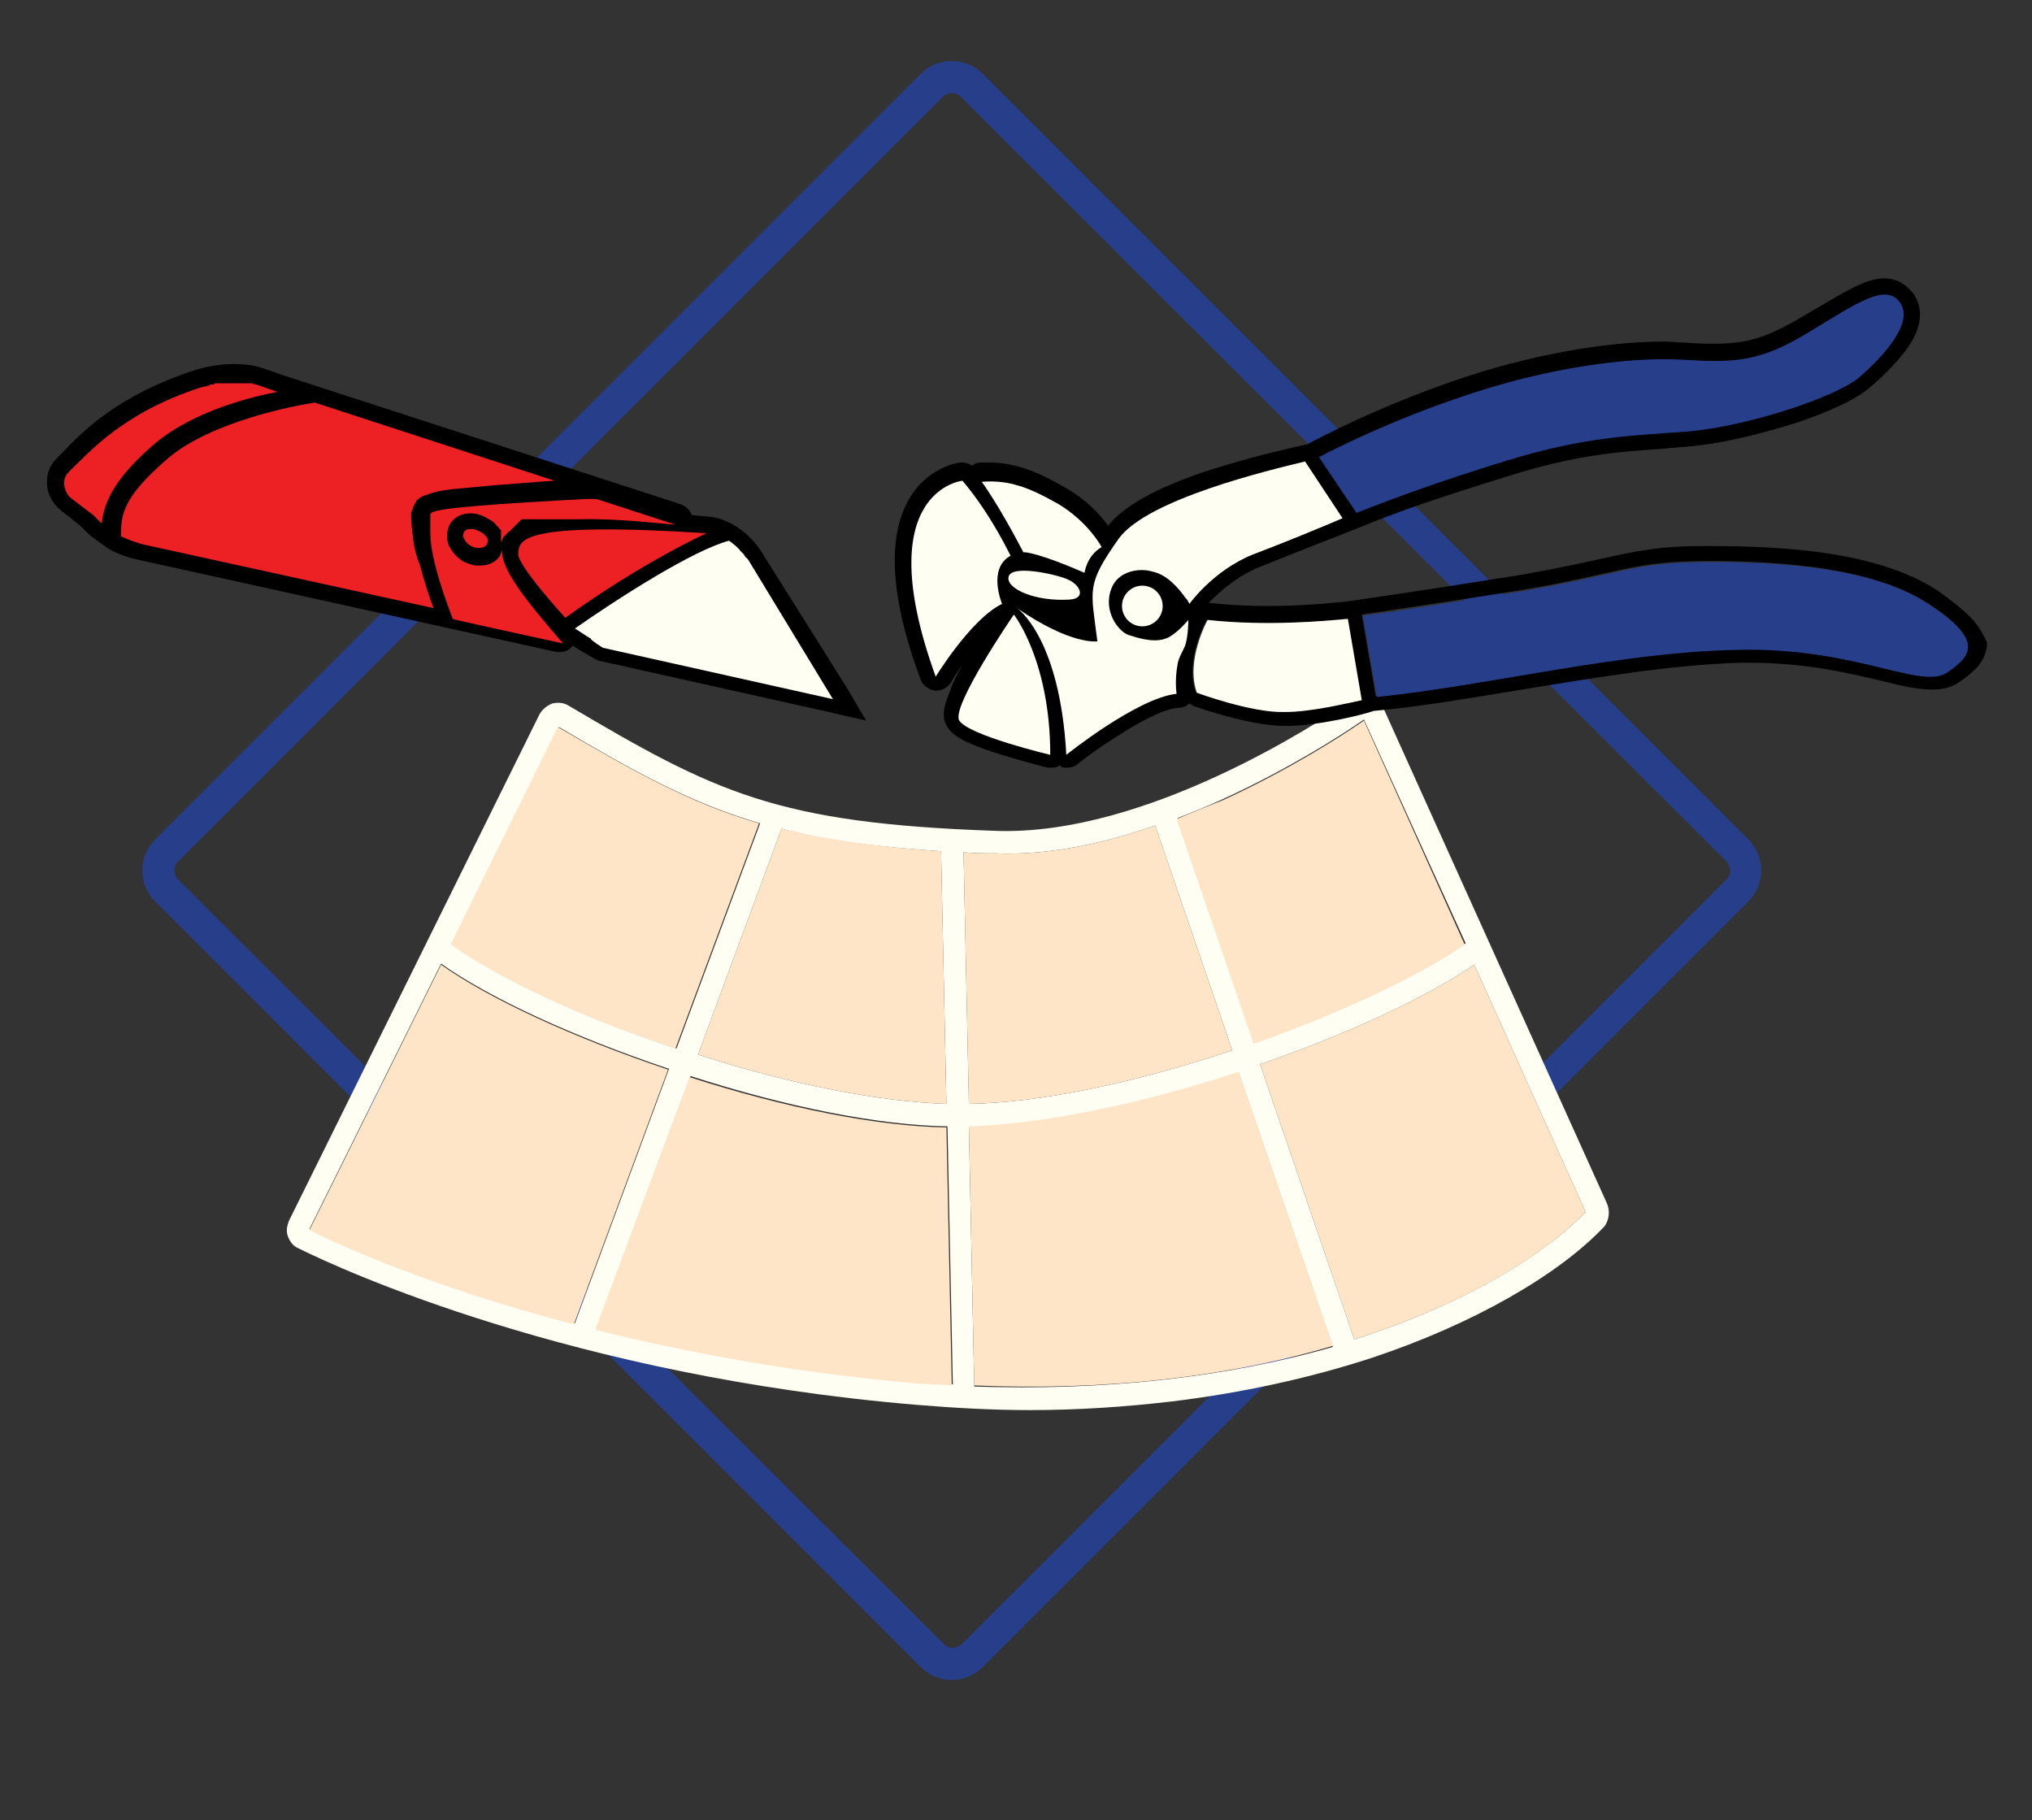 <svg version="1" id="Layer_1" xmlns="http://www.w3.org/2000/svg" xmlns:xlink="http://www.w3.org/1999/xlink" x="0px" y="0px" style="enable-background:new 0 0 1898 2161;" xml:space="preserve" viewBox="0 0 1898 1700">
<rect x="0" y="0" width="1898" height="1700" fill="#333333" stroke="none"/>
<style type="text/css">
	.st0{fill:#273F8A; }
	.st1{fill:#FFFEF2; }
	.st2{fill:#FFE5C7; }
	.st3{fill:#ED2024; }
</style>
<g>
	<path class="st0" d="M889,1569c-11,0-21-4-29-12v0L145,842c-8-8-12-18-12-29c0-11,4-21,12-29L860,69   c16-16,42-16,58,0l715,715c16,16,16,42,0,58l-715,715C910,1565,900,1569,889,1569z M882,1536   c4,4,11,4,16,0l715-715c4-4,4-11,0-16L897,90c-4-4-11-4-16,0L166,805   c-2,2-3,5-3,8c0,3,1,6,3,8L882,1536z"/>
</g>
<path class="st1" d="M1501,1124l-209-463c-2-5-7-9-12-11c-5-2-11-1-16,3  c-31,21-193,128-334,123c-205-7-262-36-399-117c-5-3-10-3-15-2c-5,2-9,5-12,10  l-234,473c-2,5-3,10-1,15c2,5,5,9,10,11c40,20,256,119,576,146c36,3,72,5,107,5  c45,0,89-3,132-8c66-8,130-22,188-41c93-31,174-77,217-123  C1503,1139,1504,1131,1501,1124z M1143,746c61-28,111-60,131-74l95,209c-41,29-115,64-197,93  l-72-210C1113,759,1128,753,1143,746z M879,795l5,236c-62-2-145-18-232-46l78-211  C771,785,818,791,879,795z M522,679c71,42,123,71,188,90l-78,210c-0-0-1-0-1-0  c-88-29-166-66-209-97L522,679z M289,1148l123-248c45,32,123,68,212,98c0,0,0,0,1,0  l-88,238C403,1201,316,1161,289,1148z M856,1291c-114-10-215-29-299-50l88-236  c90,29,176,46,240,47l5,241C878,1293,867,1292,856,1291z M900,796c9,1,19,1,29,1  c45,2,96-7,150-26l72,210c-93,31-181,49-246,50L900,796z M910,1295l-5-242  c67-2,158-20,252-51l88,256C1144,1287,1030,1299,910,1295z M1274,1248c-3,1-6,2-9,3l-88-257  c84-29,156-63,200-93l104,231C1465,1149,1404,1205,1274,1248z"/>
<path class="st2" d="M1368,882c-41,29-115,64-197,93l-72-210c14-6,29-12,44-18  c61-28,111-60,131-74L1368,882z"/>
<path d="M1840,576c-7-7-17-15-31-25c-56-36-143-41-212-41c-2,0-3,0-5,0h0  c-44,0-65,5-97,12c-18,4-41,9-75,15c-93,15-157,24-157,24c0,0-0,0-0,0c0,0-0,0-0,0  c-0,0-35,5-79,5c-19,0-38-1-55-3c-0,0-0,0-0,0c9-9,24-23,44-32  c37-15,91-36,91-36c0,0,0,0,0,0c41-17,79-30,147-51c61-19,99-22,144-25c7-1,14-1,22-2  c27-2,61-10,94-20c20-6,55-19,73-33c11-9,26-23,37-38c18-25,13-42,6-52  c-7-9-16-14-27-14c-17,0-36,12-65,29c-4,2-8,5-12,7c-32,19-51,25-81,25  c-8,0-16-0-28-1c-6-0-13-1-20-1c-56,0-127,13-194,36c-73,25-128,54-139,60  c-9,2-42,9-78,20c-57,17-92,36-108,56c-7-10-20-24-39-35c-24-14-46-24-72-24  c-3,0-5,0-8,0c-3,0-6,1-8,3c-3-2-6-3-9-3c-1,0-1,0-2,0c-10,1-32,9-46,31  c-23,36-20,94,9,172c2,5,7,9,13,10c1,0,1,0,2,0c5,0,10-3,13-7c2-4,6-10,11-17  c-5,9-9,16-11,23c-5,12-10,25-3,35c4,7,14,15,54,27c20,6,39,11,40,11  c1,0,2,0,4,0c3,0,5-1,7-2c0,0,1,0,1,1c2,1,4,1,6,1c3,0,7-1,9-3  c0-0,16-13,37-26c34-22,51-27,59-27c3-0,7-2,9-4c1,1,2,1,3,2  c2,1,53,19,86,19c0,0,1,0,1,0c31-0,74-11,82-14c44-4,90-12,139-20  c68-11,138-23,203-25c3-0,7-0,10-0c52,0,93,10,123,17c19,5,34,8,47,8  c10,0,18-2,25-7c8-5,13-10,17-14c6-7,9-15,9-23C1853,594,1849,585,1840,576z M1199,665  c-31,0-82-18-82-18c-11-30,10-68,10-68c55,7,110,1,130-1l13,76C1257,657,1224,665,1199,665z   M1818,627c-25,17-85-23-197-21c-109,2-230,33-336,44l-13-76c19-3,75-11,150-23  c94-16,102-27,174-27s154,7,204,39S1843,610,1818,627z"/>
<path class="st2" d="M1481,1132c-17,18-77,73-207,116c-3,1-6,2-9,3l-88-257c84-29,156-63,200-93  L1481,1132z"/>
<path class="st2" d="M1245,1257c-101,30-215,42-335,37l-5-242c67-2,158-20,252-51L1245,1257z"/>
<path class="st2" d="M1151,981c-93,31-181,49-246,50l-5-235c9,1,19,1,29,1c45,2,96-7,150-26  L1151,981z"/>
<path class="st2" d="M884,1031c-62-2-145-18-232-46l78-211c41,10,88,17,149,21L884,1031z"/>
<path class="st2" d="M889,1294c-11-1-23-1-34-2c-114-10-215-29-299-50l88-236  c90,29,176,46,240,47L889,1294z"/>
<path class="st2" d="M624,999l-88,238c-134-35-221-75-247-88l123-248c45,32,123,68,212,98  C624,998,624,998,624,999z"/>
<path class="st2" d="M709,769l-78,210c-0-0-1-0-1-0c-88-29-166-66-209-97l100-203  C593,721,644,750,709,769z"/>
<path class="st1" d="M899,449c0,0-88,9-25,183c0,0,33-54,62-68c0,0-14-33,8-45  C944,520,927,482,899,449z"/>
<path class="st1" d="M1013,535c0,0,2-16,16-24c0,0-12-23-40-40c-28-16-47-23-72-21c0,0,15,20,39,66  C956,515,972,517,1013,535z"/>
<path class="st1" d="M942,539c-2,11,25,23,57,21c16-1,10-14-2-19S944,527,942,539z"/>
<path class="st1" d="M947,574c0,0,34,43,34,131c0,0-76-18-85-32C888,660,947,574,947,574z"/>
<circle class="st1" cx="1067" cy="566" r="19"/>
<path d="M792,644l-81-129l-0-0l-0-0c-7-11-17-20-28-26c-6-3-11-5-17-6  c-7-1-13-1-20-2c-1-4-5-8-10-10c0,0-367-119-373-121l-17-6c-9-3-18-4-28-4  c-12,0-24,2-37,6c-70,23-103,56-122,76c-2,2-4,4-6,6c-5,5-9,12-9,20  c-1,11,4,21,12,28l19,15c3,3,6,6,9,9c3,2,16,12,20,14c8,4,16,7,26,9l390,86  c1,0,2,0,3,0c5,0,9-2,12-6c6,4,13,8,20,12l2,1l2,1l215,48l35,8L792,644z"/>
<path class="st3" d="M145,414c37-31,93-44,114-48l-17-6c0,0,0,0,0,0c-1-0-2-1-3-1  c-0-0-1-0-1-0c-1-0-1-0-2-1c-0-0-1-0-1-0c-1-0-1-0-2-0c-0-0-1-0-1-0  c-1-0-1-0-2-0c-0-0-1-0-1-0c-1-0-2-0-3-0c-0,0-1,0-1-0c-1-0-2-0-3-0  c-0,0-1,0-1,0c-1,0-2,0-2,0c-1,0-2,0-3,0c-0,0-1,0-1,0c-1,0-3,0-4,0c-0,0-1,0-1,0  c-1,0-2,0-3,0c-0,0-1,0-1,0c-1,0-2,0-2,0c-1,0-1,0-2,0c-1,0-2,0-2,1  c-1,0-1,0-2,0c-1,0-2,0-2,1c-1,0-1,0-1,0c-1,0-2,1-3,1c-0,0-1,0-1,0  c-1,0-3,1-4,1c-73,24-103,60-122,78c-1,1-1,2-2,2c-2,3-3,5-3,8c0,0-0,1-0,1  s0,1,0,1c0,4,2,8,4,11c1,1,2,2,2,2l17,13l4,3h0c0,0,0,0,0,0c3,3,6,6,8,8  C97,471,105,448,145,414z"/>
<path class="st3" d="M386,504c-1-8-2-16-2-24c0-1,0-2,1-3c1-5,3-7,4-9c0-1,1-1,2-2  c2-2,5-3,8-4c10-4,22-5,33-6c11-1,21-2,32-3c17-1,36-3,54-4l-224-73  c-20,3-97,18-137,52c-43,37-44,53-44,73c7,3,14,6,23,8l269,59c-4-10-9-26-13-41  C389,520,387,512,386,504z"/>
<path class="st3" d="M453,500c-1-1-1-1-2-2c-3-2-6-3-9-4c-3-0-6,0-8,2c-1,2-2,4-1,6  c1,2,2,4,3,5c4,4,10,6,16,4c1-1,3-2,3-3c1-2,1-4-0-6  C455,502,454,501,453,500z"/>
<path class="st3" d="M469,514c-1,2-1,3-2,5c-5,8-14,10-24,9c-4-1-7-2-11-4  c-6-4-10-9-13-15c-2-6-2-13,1-19c6-11,22-14,35-6c4,2,7,4,9,7c0,0,0,0,0,0  c0,0,1,1,1,1c0,0,0,0,0,0c0,0,1,1,1,1c0,0,0,0,0,0c0,0,0,1,1,1  c0,0,0,0,0,0c0,0,0,1,1,1c0,0,0,0,0,1c0,0,0,1,0,1c0,0,0,0,0,1  c0,0,0,0,0,1c0,0,0,0,0,1c0,0,0,1,0,1c0,0,0,1,0,1c0,0,0,0,0,1  c0,0,0,1,0,1c0,0,0,0,0,1c0,0,0,1,0,1c0,0,0,1,0,1c0,0,0-0,0-0c0-0,0-0,0-0  c0-1,0-1,1-2c0-0,0-0,0-1c0-0,0-1,1-1c0-0,0-0,0-1c0-0,0-1,1-1  c0-0,0-0,1-1c0-0,0-1,1-1c0-0,0-0,1-1c0-0,0-1,1-1c0-0,0-0,1-1  c0-0,1-0,1-1c0-0,1-0,1-1c0-0,1-0,1-1c0-0,1-0,1-1c0-0,1-0,1-1  c0-0,1-0,1-1c0-0,1-0,1-1c0-0,1-0,1-1c0-0,1-0,1-1c0-0,1-0,1-1  c0-0,1-0,1-1c0-0,1-0,1-0c0-0,1-0,1-0c0-0,1-0,1-0c0-0,1-0,1-0  c0-0,1-0,1-0c0-0,1-0,1-0c0-0,1-0,1-0c0-0,1-0,1-0c0-0,1-0,1-0  c0-0,1-0,1-0c0-0,1-0,1-0c0-0,1-0,1-0c1-0,1-0,1-0c0-0,1-0,1-0  c1-0,1-0,1-0c0-0,1-0,1-0c1-0,1-0,2-0c0-0,1-0,1-0c1-0,1-0,2-0  c0-0,1-0,1-0c1-0,1-0,2-0c0-0,1-0,1-0c1-0,1-0,2-0c0-0,1-0,1-0  c1-0,1-0,2-0c0,0,1-0,1-0c1-0,1-0,2-0c0,0,1-0,1-0c1-0,1-0,2-0  c0,0,1-0,1-0c1,0,1-0,2-0c0,0,1-0,1-0c1,0,1-0,2-0c0,0,1,0,1-0  c1,0,1-0,2-0c0,0,1,0,1-0c1,0,1-0,2-0c0,0,1,0,1,0c1,0,1,0,2-0c0,0,1,0,1,0  c1,0,1,0,2,0c36-1,74,4,90,5l-74-24c-1,0-2,0-3,0c-0,0-0,0-1,0c-1,0-2,0-3,0  c-0,0-0,0-0,0c-7,0-14,1-21,1c0,0,0,0,0,0c-52,3-121,7-126,12c-1,1-1,1-1,2c0,0,0,0,0,0  c0,0,0,0-0,0c-0,0-0,0-0,1c-0,0-0,0-0,1c-0,0-0,1-0,1c-0,0-0,0-0,1  c-0,0-0,1-0,1c-0,0-0,1-0,1c-0,0-0,0-0,1c-0,0-0,1-0,1c0,0-0,0-0,1  c-0,0-0,1-0,1c0,0-0,0-0,1c-0,1-0,1-0,2c0,0,0,0,0,0c-0,1-0,1-0,2c0,0,0,0,0,0  c0,1,0,1,0,2v0c0,25,16,67,21,80l3,1l36,8l64,14C495,565,468,533,469,514z"/>
<path class="st1" d="M699,523C699,523,699,523,699,523c-1-1-1-2-2-2c-0-0-0-0-1-1  c-0-1-1-1-1-2c-0-0-0-0-1-1c-1-1-1-1-2-2c0,0-0-0-0-0c0,0,0,0,0,0  c-3-4-7-7-11-10c-34,9-104,54-144,82c5,3,9,6,14,9c0,0,0,0,0,0c0,0,1,0,1,1  c0,0,1,1,1,1c1,1,3,2,4,3c0,0,0,0,0,0c1,1,2,1,3,2c1,1,2,1,3,2l215,48  L699,523z"/>
<path class="st3" d="M528,577c0,0-45-49-44-60c1-13,2-30,176-19C660,498,602,524,528,577z"/>
<path class="st0" d="M1801,564c-51-33-132-39-204-39s-80,11-174,27c-75,12-131,21-150,23l13,76  c106-11,227-42,336-44c112-3,172,38,197,21S1851,597,1801,564z"/>
<path class="st1" d="M1128,579c0,0-21,38-10,68c0,0,51,19,82,18c25-0,57-8,72-11l-13-76  C1238,580,1183,585,1128,579z"/>
<path class="st1" d="M1045,503c-31,44-26,47-20,96c0,0-24,4-75-31c0,0,40,27,46,137c0,0,66-53,103-57  c0,0-2-12,1-28c1-6,5-12,7-17c3-9,3-24,3-24s-9,11-18,16c-11,6-26,2-38-2  c-9-3-24-22-16-43c6-17,27-20,39-16c14,3,25,17,30,24c2,2,3,4,4,6c0,0,22-31,59-46  c29-11,68-27,84-34l-35-53C1186,439,1072,466,1045,503z"/>
<path class="st0" d="M1775,283c-13-19-39-1-85,27s-69,29-118,26c-49-3-127,7-208,35  c-65,22-115,47-132,56l35,52c36-14,73-28,141-49c72-22,114-23,169-27  c55-5,135-31,159-50C1758,334,1788,302,1775,283z"/>
</svg>
